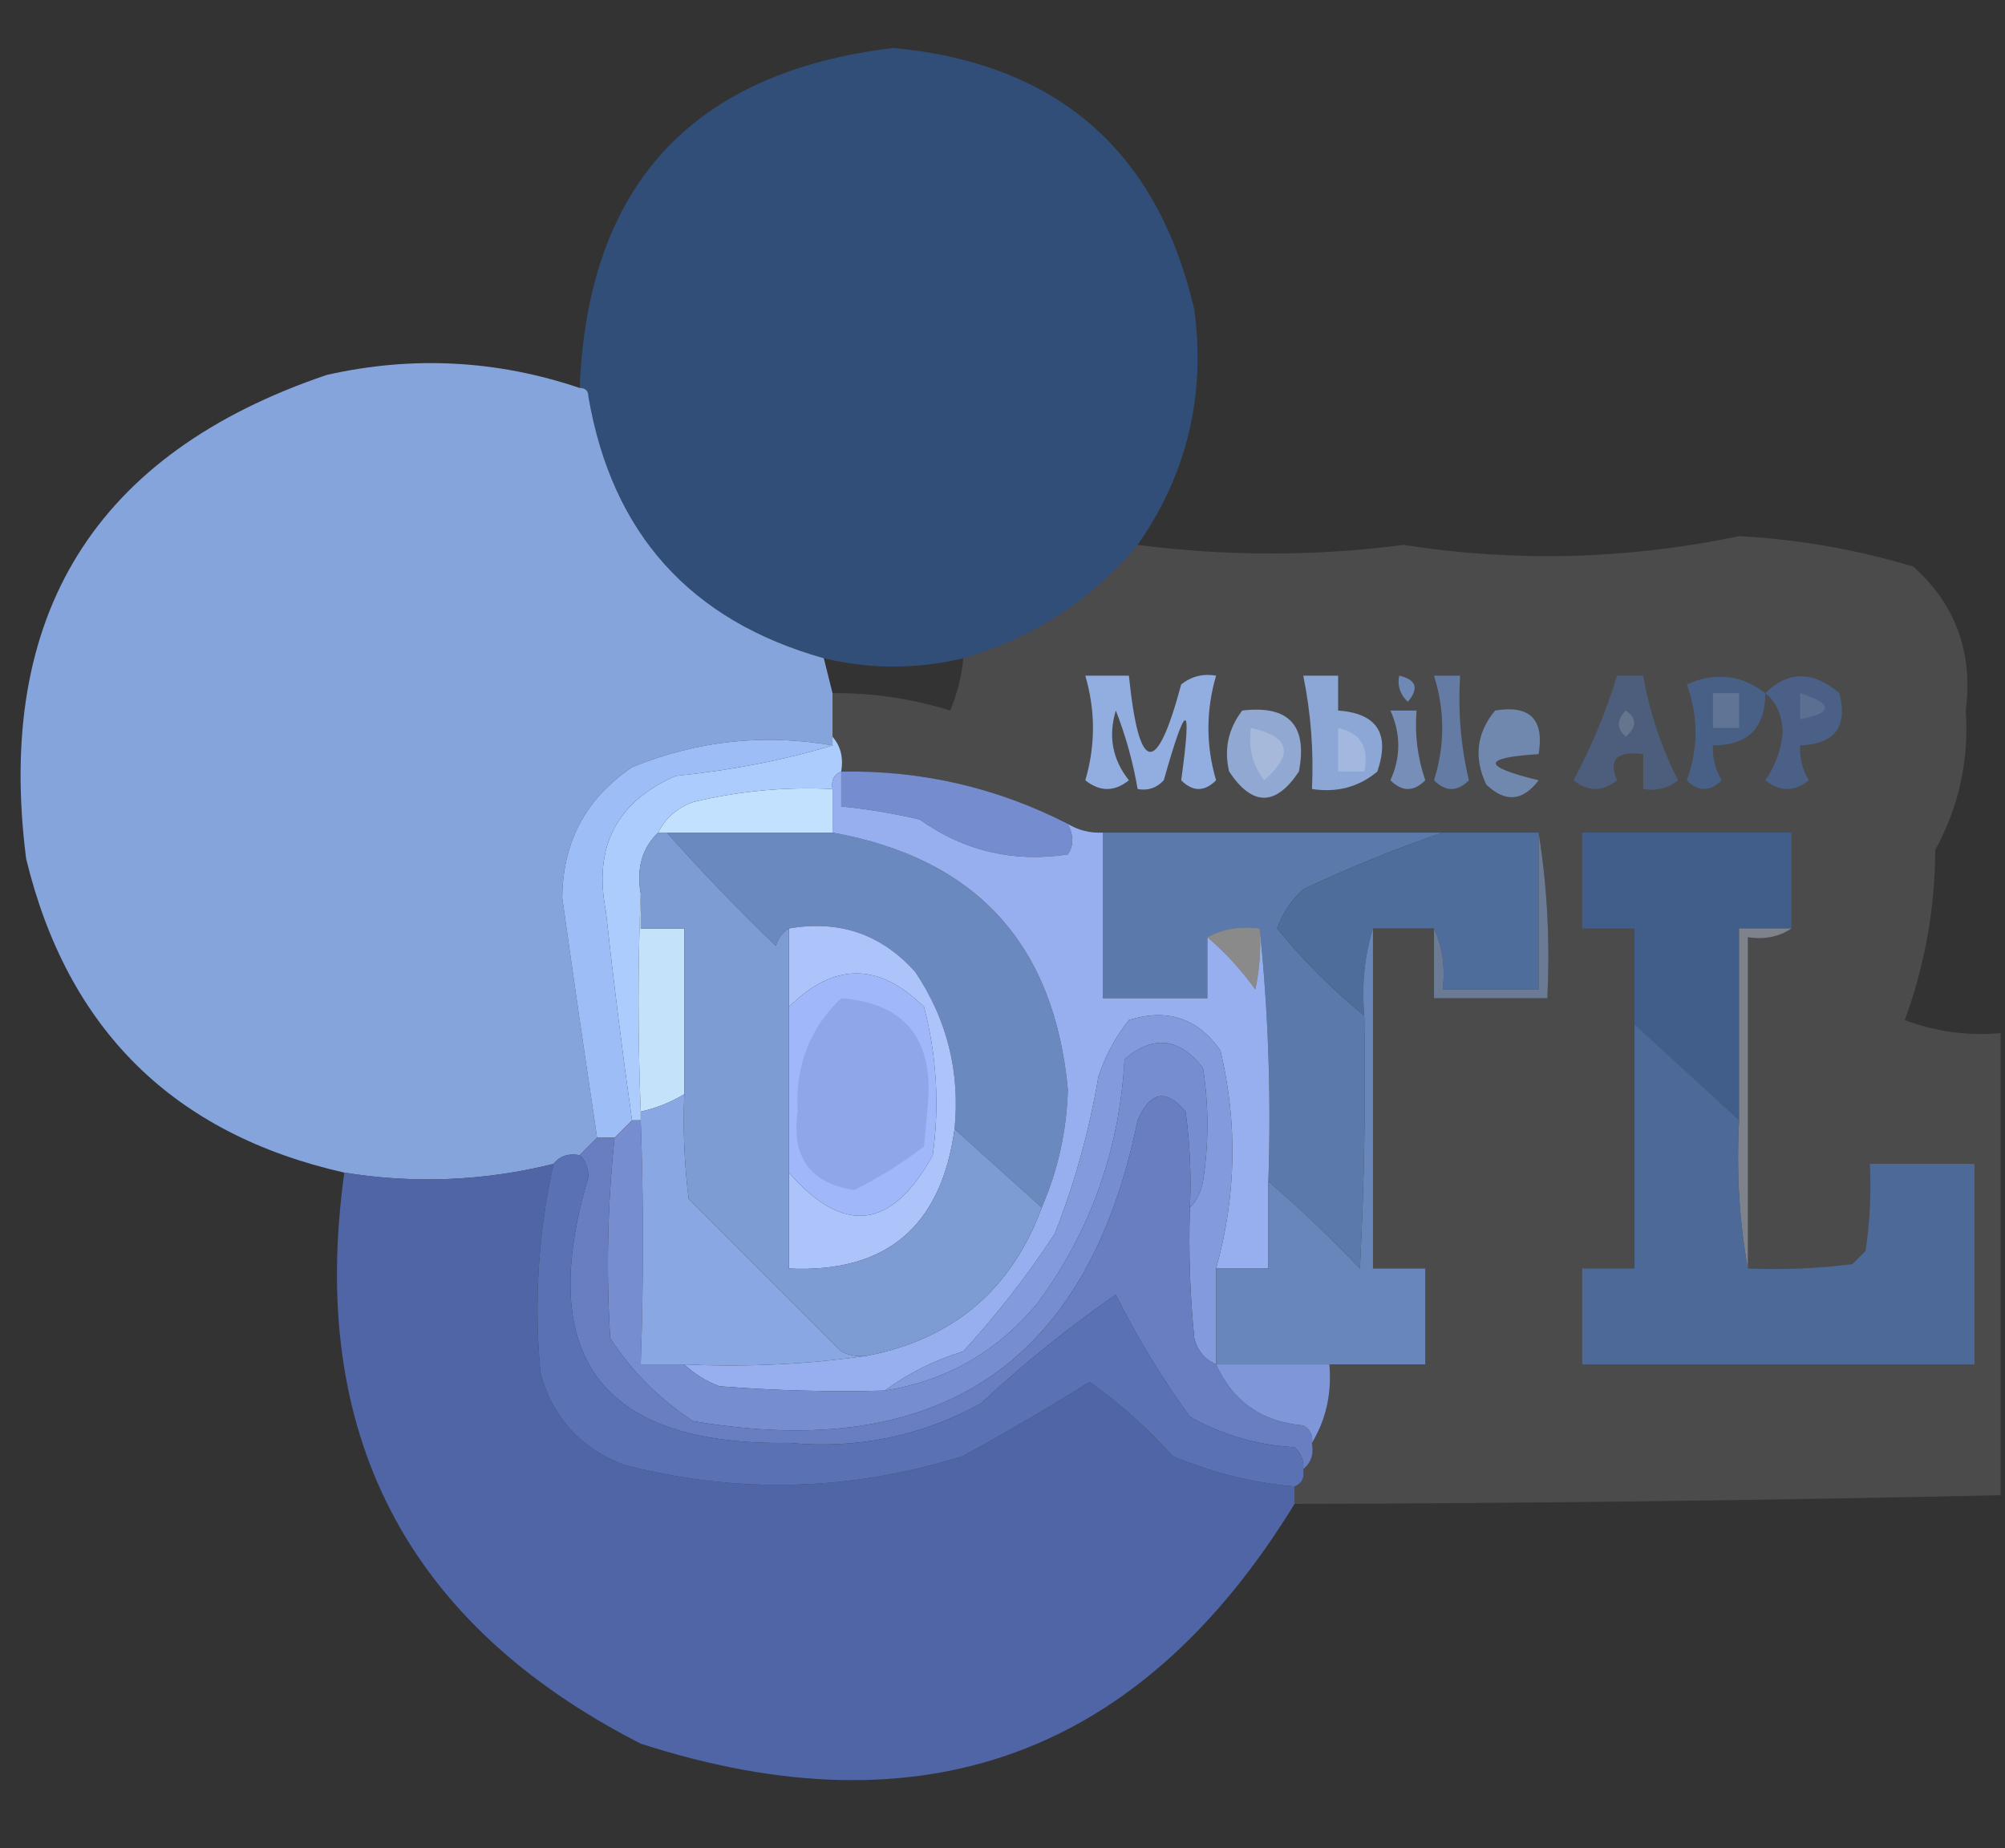 <?xml version="1.0" encoding="UTF-8"?>
<!DOCTYPE svg PUBLIC "-//W3C//DTD SVG 1.1//EN" "http://www.w3.org/Graphics/SVG/1.1/DTD/svg11.dtd">
<svg xmlns="http://www.w3.org/2000/svg" version="1.1" width="230px" height="212px" style="shape-rendering:geometricPrecision; text-rendering:geometricPrecision; image-rendering:optimizeQuality; fill-rule:evenodd; clip-rule:evenodd" xmlns:xlink="http://www.w3.org/1999/xlink">
<rect width="100%" height="100%" fill="#333333" stroke="none"/>
<g><path style="opacity:0.975" fill="#324f7b" d="M 130.5,62.5 C 125.21,68.82 118.544,73.153 110.5,75.5C 105.153,76.775 99.82,76.775 94.5,75.5C 79.193,71.192 70.193,61.192 67.5,45.5C 67.5,44.833 67.167,44.5 66.5,44.5C 67.412,21.255 79.412,8.255 102.5,5.5C 121.262,7.279 132.762,17.279 137,35.5C 138.323,45.396 136.156,54.396 130.5,62.5 Z"/></g>
<g><path style="opacity:0.982" fill="#86a6df" d="M 66.5,44.5 C 67.167,44.5 67.5,44.833 67.5,45.5C 70.193,61.192 79.193,71.192 94.5,75.5C 94.833,76.833 95.167,78.167 95.5,79.5C 95.5,81.167 95.5,82.833 95.5,84.5C 95.5,84.833 95.5,85.167 95.5,85.5C 87.61,84.127 79.943,84.96 72.5,88C 67.202,91.596 64.535,96.596 64.5,103C 65.807,112.318 67.14,121.485 68.5,130.5C 67.833,131.167 67.167,131.833 66.5,132.5C 65.209,132.263 64.209,132.596 63.5,133.5C 55.542,135.472 47.542,135.805 39.5,134.5C 19.905,130.072 7.738,118.072 3,98.5C -0.587,70.491 10.913,51.991 37.5,43C 47.317,40.791 56.983,41.291 66.5,44.5 Z"/></g>
<g><path style="opacity:0.121" fill="#fefefe" d="M 229.5,118.5 C 229.5,136.167 229.5,153.833 229.5,171.5C 202.556,172.095 175.556,172.428 148.5,172.5C 148.5,171.833 148.5,171.167 148.5,170.5C 149.338,170.158 149.672,169.492 149.5,168.5C 150.404,167.791 150.737,166.791 150.5,165.5C 152.118,162.829 152.785,159.829 152.5,156.5C 156.167,156.5 159.833,156.5 163.5,156.5C 163.5,152.833 163.5,149.167 163.5,145.5C 161.5,145.5 159.5,145.5 157.5,145.5C 157.5,132.5 157.5,119.5 157.5,106.5C 159.833,106.5 162.167,106.5 164.5,106.5C 164.5,109.167 164.5,111.833 164.5,114.5C 168.833,114.5 173.167,114.5 177.5,114.5C 177.823,107.978 177.49,101.645 176.5,95.5C 172.833,95.5 169.167,95.5 165.5,95.5C 152.5,95.5 139.5,95.5 126.5,95.5C 125.041,95.567 123.708,95.234 122.5,94.5C 114.359,90.338 105.693,88.338 96.5,88.5C 96.768,86.901 96.434,85.568 95.5,84.5C 95.5,82.833 95.5,81.167 95.5,79.5C 100.138,79.472 104.638,80.138 109,81.5C 109.813,79.564 110.313,77.564 110.5,75.5C 118.544,73.153 125.21,68.82 130.5,62.5C 140.782,63.819 150.948,63.819 161,62.5C 173.824,64.509 186.658,64.176 199.5,61.5C 206.327,61.861 212.994,63.028 219.5,65C 224.346,69.364 226.346,74.864 225.5,81.5C 225.886,87.176 224.719,92.509 222,97.5C 221.966,104.247 220.799,110.747 218.5,117C 222.026,118.337 225.692,118.837 229.5,118.5 Z"/></g>
<g><path style="opacity:1" fill="#92aee1" d="M 124.5,77.5 C 126.167,77.5 127.833,77.5 129.5,77.5C 130.656,88.812 132.656,89.145 135.5,78.5C 136.689,77.571 138.022,77.238 139.5,77.5C 138.329,81.518 138.329,85.518 139.5,89.5C 138.167,90.833 136.833,90.833 135.5,89.5C 136.763,80.318 136.097,80.318 133.5,89.5C 132.675,90.386 131.675,90.719 130.5,90.5C 129.978,87.432 129.145,84.432 128,81.5C 127.108,84.453 127.608,87.119 129.5,89.5C 127.833,90.833 126.167,90.833 124.5,89.5C 125.671,85.518 125.671,81.518 124.5,77.5 Z"/></g>
<g><path style="opacity:1" fill="#6f89b7" d="M 160.5,77.5 C 162.465,77.948 162.798,78.948 161.5,80.5C 160.614,79.675 160.281,78.675 160.5,77.5 Z"/></g>
<g><path style="opacity:1" fill="#496086" d="M 202.5,79.5 C 202.5,83.5 200.5,85.5 196.5,85.5C 196.421,86.93 196.754,88.264 197.5,89.5C 196.167,90.833 194.833,90.833 193.5,89.5C 194.833,85.833 194.833,82.167 193.5,78.5C 196.768,77.064 199.768,77.397 202.5,79.5 Z"/></g>
<g><path style="opacity:1" fill="#4a6087" d="M 202.5,79.5 C 205.141,76.928 207.974,76.928 211,79.5C 211.987,83.348 210.487,85.348 206.5,85.5C 206.421,86.93 206.754,88.264 207.5,89.5C 205.833,90.833 204.167,90.833 202.5,89.5C 203.642,87.883 204.309,86.05 204.5,84C 204.431,82.014 203.765,80.514 202.5,79.5 Z"/></g>
<g><path style="opacity:0.765" fill="#4c638a" d="M 185.5,77.5 C 186.5,77.5 187.5,77.5 188.5,77.5C 189.229,81.686 190.562,85.686 192.5,89.5C 191.311,90.429 189.978,90.762 188.5,90.5C 188.5,89.167 188.5,87.833 188.5,86.5C 185.477,86.105 184.477,87.105 185.5,89.5C 183.833,90.833 182.167,90.833 180.5,89.5C 182.556,85.667 184.222,81.667 185.5,77.5 Z"/></g>
<g><path style="opacity:0.151" fill="#e3e6eb" d="M 196.5,79.5 C 197.5,79.5 198.5,79.5 199.5,79.5C 199.5,80.833 199.5,82.167 199.5,83.5C 198.5,83.5 197.5,83.5 196.5,83.5C 196.5,82.167 196.5,80.833 196.5,79.5 Z"/></g>
<g><path style="opacity:0.105" fill="#f1f2f5" d="M 206.5,79.5 C 210.31,80.754 210.31,81.754 206.5,82.5C 206.5,81.5 206.5,80.5 206.5,79.5 Z"/></g>
<g><path style="opacity:0.959" fill="#8faadb" d="M 149.5,77.5 C 150.833,77.5 152.167,77.5 153.5,77.5C 153.5,78.833 153.5,80.167 153.5,81.5C 157.976,81.822 159.476,84.156 158,88.5C 155.865,90.278 153.365,90.945 150.5,90.5C 150.706,86.102 150.373,81.769 149.5,77.5 Z"/></g>
<g><path style="opacity:0.156" fill="#eff1f4" d="M 186.5,81.5 C 187.776,82.386 187.776,83.386 186.5,84.5C 185.438,83.575 185.438,82.575 186.5,81.5 Z"/></g>
<g><path style="opacity:0.89" fill="#9ab4e3" d="M 142.5,81.5 C 147.85,80.863 150.017,83.197 149,88.5C 146.333,92.5 143.667,92.5 141,88.5C 140.391,85.935 140.891,83.602 142.5,81.5 Z"/></g>
<g><path style="opacity:0.211" fill="#fcfcfe" d="M 143.5,83.5 C 147.972,84.479 148.472,86.479 145,89.5C 143.681,87.751 143.181,85.751 143.5,83.5 Z"/></g>
<g><path style="opacity:0.212" fill="#fdfdfe" d="M 153.5,83.5 C 156.084,84.048 157.084,85.715 156.5,88.5C 155.5,88.5 154.5,88.5 153.5,88.5C 153.5,86.833 153.5,85.167 153.5,83.5 Z"/></g>
<g><path style="opacity:0.835" fill="#6a86b6" d="M 164.5,77.5 C 165.5,77.5 166.5,77.5 167.5,77.5C 167.234,81.57 167.567,85.57 168.5,89.5C 167.167,90.833 165.833,90.833 164.5,89.5C 165.76,85.502 165.76,81.502 164.5,77.5 Z"/></g>
<g><path style="opacity:0.848" fill="#7e9acc" d="M 159.5,81.5 C 160.5,81.5 161.5,81.5 162.5,81.5C 162.274,84.249 162.607,86.916 163.5,89.5C 162.167,90.833 160.833,90.833 159.5,89.5C 160.703,86.84 160.703,84.174 159.5,81.5 Z"/></g>
<g><path style="opacity:0.949" fill="#728ab3" d="M 171.5,81.5 C 175.5,80.833 177.167,82.5 176.5,86.5C 169.951,86.907 169.951,87.907 176.5,89.5C 174.681,91.911 172.681,92.078 170.5,90C 169.041,86.93 169.374,84.096 171.5,81.5 Z"/></g>
<g><path style="opacity:1" fill="#758cce" d="M 96.5,88.5 C 105.693,88.338 114.359,90.338 122.5,94.5C 123.171,95.847 123.171,97.014 122.5,98C 116.27,98.955 110.603,97.621 105.5,94C 102.522,93.304 99.522,92.804 96.5,92.5C 96.5,91.167 96.5,89.833 96.5,88.5 Z"/></g>
<g><path style="opacity:1" fill="#c1e1ff" d="M 95.5,90.5 C 95.5,92.167 95.5,93.833 95.5,95.5C 89.167,95.5 82.833,95.5 76.5,95.5C 76.167,95.5 75.833,95.5 75.5,95.5C 76.343,93.827 77.676,92.66 79.5,92C 84.754,90.729 90.087,90.229 95.5,90.5 Z"/></g>
<g><path style="opacity:1" fill="#acccfe" d="M 95.5,84.5 C 96.434,85.568 96.768,86.901 96.5,88.5C 95.662,88.842 95.328,89.508 95.5,90.5C 90.087,90.229 84.754,90.729 79.5,92C 77.676,92.66 76.343,93.827 75.5,95.5C 73.656,97.279 72.99,99.612 73.5,102.5C 73.164,110.646 73.164,118.979 73.5,127.5C 73.5,127.833 73.5,128.167 73.5,128.5C 73.167,128.5 72.833,128.5 72.5,128.5C 71.39,120.665 70.39,112.665 69.5,104.5C 68.056,97.133 70.722,91.967 77.5,89C 83.87,88.362 89.87,87.196 95.5,85.5C 95.5,85.167 95.5,84.833 95.5,84.5 Z"/></g>
<g><path style="opacity:1" fill="#415e8b" d="M 205.5,106.5 C 203.5,106.5 201.5,106.5 199.5,106.5C 199.5,113.833 199.5,121.167 199.5,128.5C 195.5,124.833 191.5,121.167 187.5,117.5C 187.5,113.833 187.5,110.167 187.5,106.5C 185.5,106.5 183.5,106.5 181.5,106.5C 181.5,102.833 181.5,99.167 181.5,95.5C 189.5,95.5 197.5,95.5 205.5,95.5C 205.5,99.167 205.5,102.833 205.5,106.5 Z"/></g>
<g><path style="opacity:1" fill="#6a89be" d="M 76.5,95.5 C 82.833,95.5 89.167,95.5 95.5,95.5C 111.955,98.457 120.955,108.291 122.5,125C 122.36,129.724 121.36,134.224 119.5,138.5C 116.167,135.5 112.833,132.5 109.5,129.5C 110.141,122.931 108.641,116.931 105,111.5C 101.124,107.156 96.291,105.489 90.5,106.5C 89.778,106.918 89.278,107.584 89,108.5C 84.63,104.298 80.463,99.965 76.5,95.5 Z"/></g>
<g><path style="opacity:1" fill="#5b7aab" d="M 126.5,95.5 C 139.5,95.5 152.5,95.5 165.5,95.5C 160.152,97.331 154.819,99.497 149.5,102C 148.128,103.242 147.128,104.742 146.5,106.5C 149.521,110.188 152.854,113.521 156.5,116.5C 156.666,126.172 156.5,135.839 156,145.5C 152.631,141.963 149.131,138.629 145.5,135.5C 145.827,125.652 145.494,115.986 144.5,106.5C 142.265,106.205 140.265,106.539 138.5,107.5C 138.5,109.833 138.5,112.167 138.5,114.5C 134.5,114.5 130.5,114.5 126.5,114.5C 126.5,108.167 126.5,101.833 126.5,95.5 Z"/></g>
<g><path style="opacity:1" fill="#4f6d9b" d="M 165.5,95.5 C 169.167,95.5 172.833,95.5 176.5,95.5C 176.5,101.5 176.5,107.5 176.5,113.5C 172.833,113.5 169.167,113.5 165.5,113.5C 165.802,110.941 165.468,108.607 164.5,106.5C 162.167,106.5 159.833,106.5 157.5,106.5C 156.521,109.625 156.187,112.958 156.5,116.5C 152.854,113.521 149.521,110.188 146.5,106.5C 147.128,104.742 148.128,103.242 149.5,102C 154.819,99.497 160.152,97.331 165.5,95.5 Z"/></g>
<g><path style="opacity:0.801" fill="#798cad" d="M 176.5,95.5 C 177.49,101.645 177.823,107.978 177.5,114.5C 173.167,114.5 168.833,114.5 164.5,114.5C 164.5,111.833 164.5,109.167 164.5,106.5C 165.468,108.607 165.802,110.941 165.5,113.5C 169.167,113.5 172.833,113.5 176.5,113.5C 176.5,107.5 176.5,101.5 176.5,95.5 Z"/></g>
<g><path style="opacity:1" fill="#9dbdf6" d="M 95.5,85.5 C 89.87,87.196 83.87,88.362 77.5,89C 70.722,91.967 68.056,97.133 69.5,104.5C 70.39,112.665 71.39,120.665 72.5,128.5C 71.833,129.167 71.167,129.833 70.5,130.5C 69.833,130.5 69.167,130.5 68.5,130.5C 67.14,121.485 65.807,112.318 64.5,103C 64.535,96.596 67.202,91.596 72.5,88C 79.943,84.96 87.61,84.127 95.5,85.5 Z"/></g>
<g><path style="opacity:1" fill="#97aeef" d="M 96.5,88.5 C 96.5,89.833 96.5,91.167 96.5,92.5C 99.522,92.804 102.522,93.304 105.5,94C 110.603,97.621 116.27,98.955 122.5,98C 123.171,97.014 123.171,95.847 122.5,94.5C 123.708,95.234 125.041,95.567 126.5,95.5C 126.5,101.833 126.5,108.167 126.5,114.5C 130.5,114.5 134.5,114.5 138.5,114.5C 138.5,112.167 138.5,109.833 138.5,107.5C 140.55,109.237 142.383,111.237 144,113.5C 144.497,111.19 144.663,108.857 144.5,106.5C 145.494,115.986 145.827,125.652 145.5,135.5C 145.5,138.833 145.5,142.167 145.5,145.5C 143.5,145.5 141.5,145.5 139.5,145.5C 141.82,137.206 141.986,128.872 140,120.5C 137.398,116.788 133.898,115.622 129.5,117C 127.962,118.932 126.795,121.099 126,123.5C 124.956,129.676 123.289,135.676 121,141.5C 117.843,146.317 114.343,150.817 110.5,155C 107.141,156.047 104.141,157.547 101.5,159.5C 95.158,159.666 88.825,159.5 82.5,159C 80.934,158.392 79.6,157.558 78.5,156.5C 85.687,156.825 92.687,156.491 99.5,155.5C 109.376,153.568 116.043,147.901 119.5,138.5C 121.36,134.224 122.36,129.724 122.5,125C 120.955,108.291 111.955,98.457 95.5,95.5C 95.5,93.833 95.5,92.167 95.5,90.5C 95.328,89.508 95.662,88.842 96.5,88.5 Z"/></g>
<g><path style="opacity:0.432" fill="#fdfdff" d="M 138.5,107.5 C 140.265,106.539 142.265,106.205 144.5,106.5C 144.663,108.857 144.497,111.19 144,113.5C 142.383,111.237 140.55,109.237 138.5,107.5 Z"/></g>
<g><path style="opacity:1" fill="#c4e3fb" d="M 73.5,102.5 C 73.5,103.833 73.5,105.167 73.5,106.5C 75.167,106.5 76.833,106.5 78.5,106.5C 78.5,112.833 78.5,119.167 78.5,125.5C 76.951,126.441 75.284,127.107 73.5,127.5C 73.164,118.979 73.164,110.646 73.5,102.5 Z"/></g>
<g><path style="opacity:1" fill="#839add" d="M 139.5,145.5 C 139.5,149.167 139.5,152.833 139.5,156.5C 138.21,155.942 137.377,154.942 137,153.5C 136.501,148.511 136.334,143.511 136.5,138.5C 137.268,137.737 137.768,136.737 138,135.5C 138.667,131.167 138.667,126.833 138,122.5C 135.294,119.022 132.294,118.689 129,121.5C 128.419,131.917 125.085,141.251 119,149.5C 114.37,155.062 108.537,158.395 101.5,159.5C 104.141,157.547 107.141,156.047 110.5,155C 114.343,150.817 117.843,146.317 121,141.5C 123.289,135.676 124.956,129.676 126,123.5C 126.795,121.099 127.962,118.932 129.5,117C 133.898,115.622 137.398,116.788 140,120.5C 141.986,128.872 141.82,137.206 139.5,145.5 Z"/></g>
<g><path style="opacity:1" fill="#adc4fb" d="M 90.5,106.5 C 96.291,105.489 101.124,107.156 105,111.5C 108.641,116.931 110.141,122.931 109.5,129.5C 107.977,140.698 101.644,146.032 90.5,145.5C 90.5,141.833 90.5,138.167 90.5,134.5C 96.799,141.713 102.299,141.047 107,132.5C 107.789,126.763 107.456,121.097 106,115.5C 100.822,110.37 95.656,110.37 90.5,115.5C 90.5,112.5 90.5,109.5 90.5,106.5 Z"/></g>
<g><path style="opacity:1" fill="#768dd0" d="M 136.5,138.5 C 136.665,134.818 136.499,131.152 136,127.5C 133.771,124.844 131.938,125.177 130.5,128.5C 124.808,156.319 107.808,167.819 79.5,163C 75.667,160.5 72.5,157.333 70,153.5C 69.523,145.822 69.689,138.155 70.5,130.5C 71.167,129.833 71.833,129.167 72.5,128.5C 72.833,128.5 73.167,128.5 73.5,128.5C 73.835,137.648 73.835,146.982 73.5,156.5C 75.167,156.5 76.833,156.5 78.5,156.5C 79.6,157.558 80.934,158.392 82.5,159C 88.825,159.5 95.158,159.666 101.5,159.5C 108.537,158.395 114.37,155.062 119,149.5C 125.085,141.251 128.419,131.917 129,121.5C 132.294,118.689 135.294,119.022 138,122.5C 138.667,126.833 138.667,131.167 138,135.5C 137.768,136.737 137.268,137.737 136.5,138.5 Z"/></g>
<g><path style="opacity:0.505" fill="#afb8ca" d="M 205.5,106.5 C 204.081,107.451 202.415,107.784 200.5,107.5C 200.5,120.167 200.5,132.833 200.5,145.5C 199.511,140.025 199.178,134.358 199.5,128.5C 199.5,121.167 199.5,113.833 199.5,106.5C 201.5,106.5 203.5,106.5 205.5,106.5 Z"/></g>
<g><path style="opacity:1" fill="#687ec1" d="M 136.5,138.5 C 136.334,143.511 136.501,148.511 137,153.5C 137.377,154.942 138.21,155.942 139.5,156.5C 141.433,160.757 144.766,163.09 149.5,163.5C 150.298,163.957 150.631,164.624 150.5,165.5C 150.737,166.791 150.404,167.791 149.5,168.5C 149.586,167.504 149.252,166.671 148.5,166C 144.178,165.755 140.178,164.588 136.5,162.5C 133.251,158.046 130.417,153.379 128,148.5C 122.566,152.26 117.4,156.426 112.5,161C 105.657,164.735 98.323,166.235 90.5,165.5C 68.996,165.825 61.329,155.658 67.5,135C 67.472,133.93 67.139,133.097 66.5,132.5C 67.167,131.833 67.833,131.167 68.5,130.5C 69.167,130.5 69.833,130.5 70.5,130.5C 69.689,138.155 69.523,145.822 70,153.5C 72.5,157.333 75.667,160.5 79.5,163C 107.808,167.819 124.808,156.319 130.5,128.5C 131.938,125.177 133.771,124.844 136,127.5C 136.499,131.152 136.665,134.818 136.5,138.5 Z"/></g>
<g><path style="opacity:0.972" fill="#5067aa" d="M 63.5,133.5 C 61.739,141.414 61.239,149.414 62,157.5C 63.406,162.573 66.572,166.073 71.5,168C 84.577,171.396 97.577,171.062 110.5,167C 115.477,164.267 120.31,161.434 125,158.5C 128.48,160.98 131.647,163.813 134.5,167C 138.978,168.913 143.645,170.08 148.5,170.5C 148.5,171.167 148.5,171.833 148.5,172.5C 130.873,201.298 105.873,210.465 73.5,200C 46.649,186.294 35.316,164.461 39.5,134.5C 47.542,135.805 55.542,135.472 63.5,133.5 Z"/></g>
<g><path style="opacity:1" fill="#4c6998" d="M 187.5,117.5 C 191.5,121.167 195.5,124.833 199.5,128.5C 199.178,134.358 199.511,140.025 200.5,145.5C 204.514,145.666 208.514,145.499 212.5,145C 213,144.5 213.5,144 214,143.5C 214.498,140.183 214.665,136.85 214.5,133.5C 218.5,133.5 222.5,133.5 226.5,133.5C 226.5,141.167 226.5,148.833 226.5,156.5C 211.5,156.5 196.5,156.5 181.5,156.5C 181.5,152.833 181.5,149.167 181.5,145.5C 183.5,145.5 185.5,145.5 187.5,145.5C 187.5,136.167 187.5,126.833 187.5,117.5 Z"/></g>
<g><path style="opacity:1" fill="#89a7e2" d="M 78.5,125.5 C 78.335,129.514 78.501,133.514 79,137.5C 84.833,143.333 90.667,149.167 96.5,155C 97.448,155.483 98.448,155.649 99.5,155.5C 92.687,156.491 85.687,156.825 78.5,156.5C 76.833,156.5 75.167,156.5 73.5,156.5C 73.835,146.982 73.835,137.648 73.5,128.5C 73.5,128.167 73.5,127.833 73.5,127.5C 75.284,127.107 76.951,126.441 78.5,125.5 Z"/></g>
<g><path style="opacity:1" fill="#a0b7fa" d="M 90.5,134.5 C 90.5,128.167 90.5,121.833 90.5,115.5C 95.656,110.37 100.822,110.37 106,115.5C 107.456,121.097 107.789,126.763 107,132.5C 102.299,141.047 96.799,141.713 90.5,134.5 Z"/></g>
<g><path style="opacity:1" fill="#8fa6e9" d="M 96.5,114.5 C 103.539,115.042 106.872,118.876 106.5,126C 106.333,127.833 106.167,129.667 106,131.5C 103.487,133.423 100.82,135.089 98,136.5C 92.932,135.723 90.765,132.723 91.5,127.5C 91.209,122.267 92.876,117.933 96.5,114.5 Z"/></g>
<g><path style="opacity:1" fill="#6886ba" d="M 157.5,106.5 C 157.5,119.5 157.5,132.5 157.5,145.5C 159.5,145.5 161.5,145.5 163.5,145.5C 163.5,149.167 163.5,152.833 163.5,156.5C 159.833,156.5 156.167,156.5 152.5,156.5C 148.167,156.5 143.833,156.5 139.5,156.5C 139.5,152.833 139.5,149.167 139.5,145.5C 141.5,145.5 143.5,145.5 145.5,145.5C 145.5,142.167 145.5,138.833 145.5,135.5C 149.131,138.629 152.631,141.963 156,145.5C 156.5,135.839 156.666,126.172 156.5,116.5C 156.187,112.958 156.521,109.625 157.5,106.5 Z"/></g>
<g><path style="opacity:1" fill="#7d9cd4" d="M 75.5,95.5 C 75.833,95.5 76.167,95.5 76.5,95.5C 80.463,99.965 84.63,104.298 89,108.5C 89.278,107.584 89.778,106.918 90.5,106.5C 90.5,109.5 90.5,112.5 90.5,115.5C 90.5,121.833 90.5,128.167 90.5,134.5C 90.5,138.167 90.5,141.833 90.5,145.5C 101.644,146.032 107.977,140.698 109.5,129.5C 112.833,132.5 116.167,135.5 119.5,138.5C 116.043,147.901 109.376,153.568 99.5,155.5C 98.448,155.649 97.448,155.483 96.5,155C 90.667,149.167 84.833,143.333 79,137.5C 78.501,133.514 78.335,129.514 78.5,125.5C 78.5,119.167 78.5,112.833 78.5,106.5C 76.833,106.5 75.167,106.5 73.5,106.5C 73.5,105.167 73.5,103.833 73.5,102.5C 72.99,99.612 73.656,97.279 75.5,95.5 Z"/></g>
<g><path style="opacity:1" fill="#5a71b4" d="M 66.5,132.5 C 67.139,133.097 67.472,133.93 67.5,135C 61.329,155.658 68.996,165.825 90.5,165.5C 98.323,166.235 105.657,164.735 112.5,161C 117.4,156.426 122.566,152.26 128,148.5C 130.417,153.379 133.251,158.046 136.5,162.5C 140.178,164.588 144.178,165.755 148.5,166C 149.252,166.671 149.586,167.504 149.5,168.5C 149.672,169.492 149.338,170.158 148.5,170.5C 143.645,170.08 138.978,168.913 134.5,167C 131.647,163.813 128.48,160.98 125,158.5C 120.31,161.434 115.477,164.267 110.5,167C 97.577,171.062 84.577,171.396 71.5,168C 66.572,166.073 63.406,162.573 62,157.5C 61.239,149.414 61.739,141.414 63.5,133.5C 64.209,132.596 65.209,132.263 66.5,132.5 Z"/></g>
<g><path style="opacity:1" fill="#7f96d8" d="M 139.5,156.5 C 143.833,156.5 148.167,156.5 152.5,156.5C 152.785,159.829 152.118,162.829 150.5,165.5C 150.631,164.624 150.298,163.957 149.5,163.5C 144.766,163.09 141.433,160.757 139.5,156.5 Z"/></g>
</svg>
